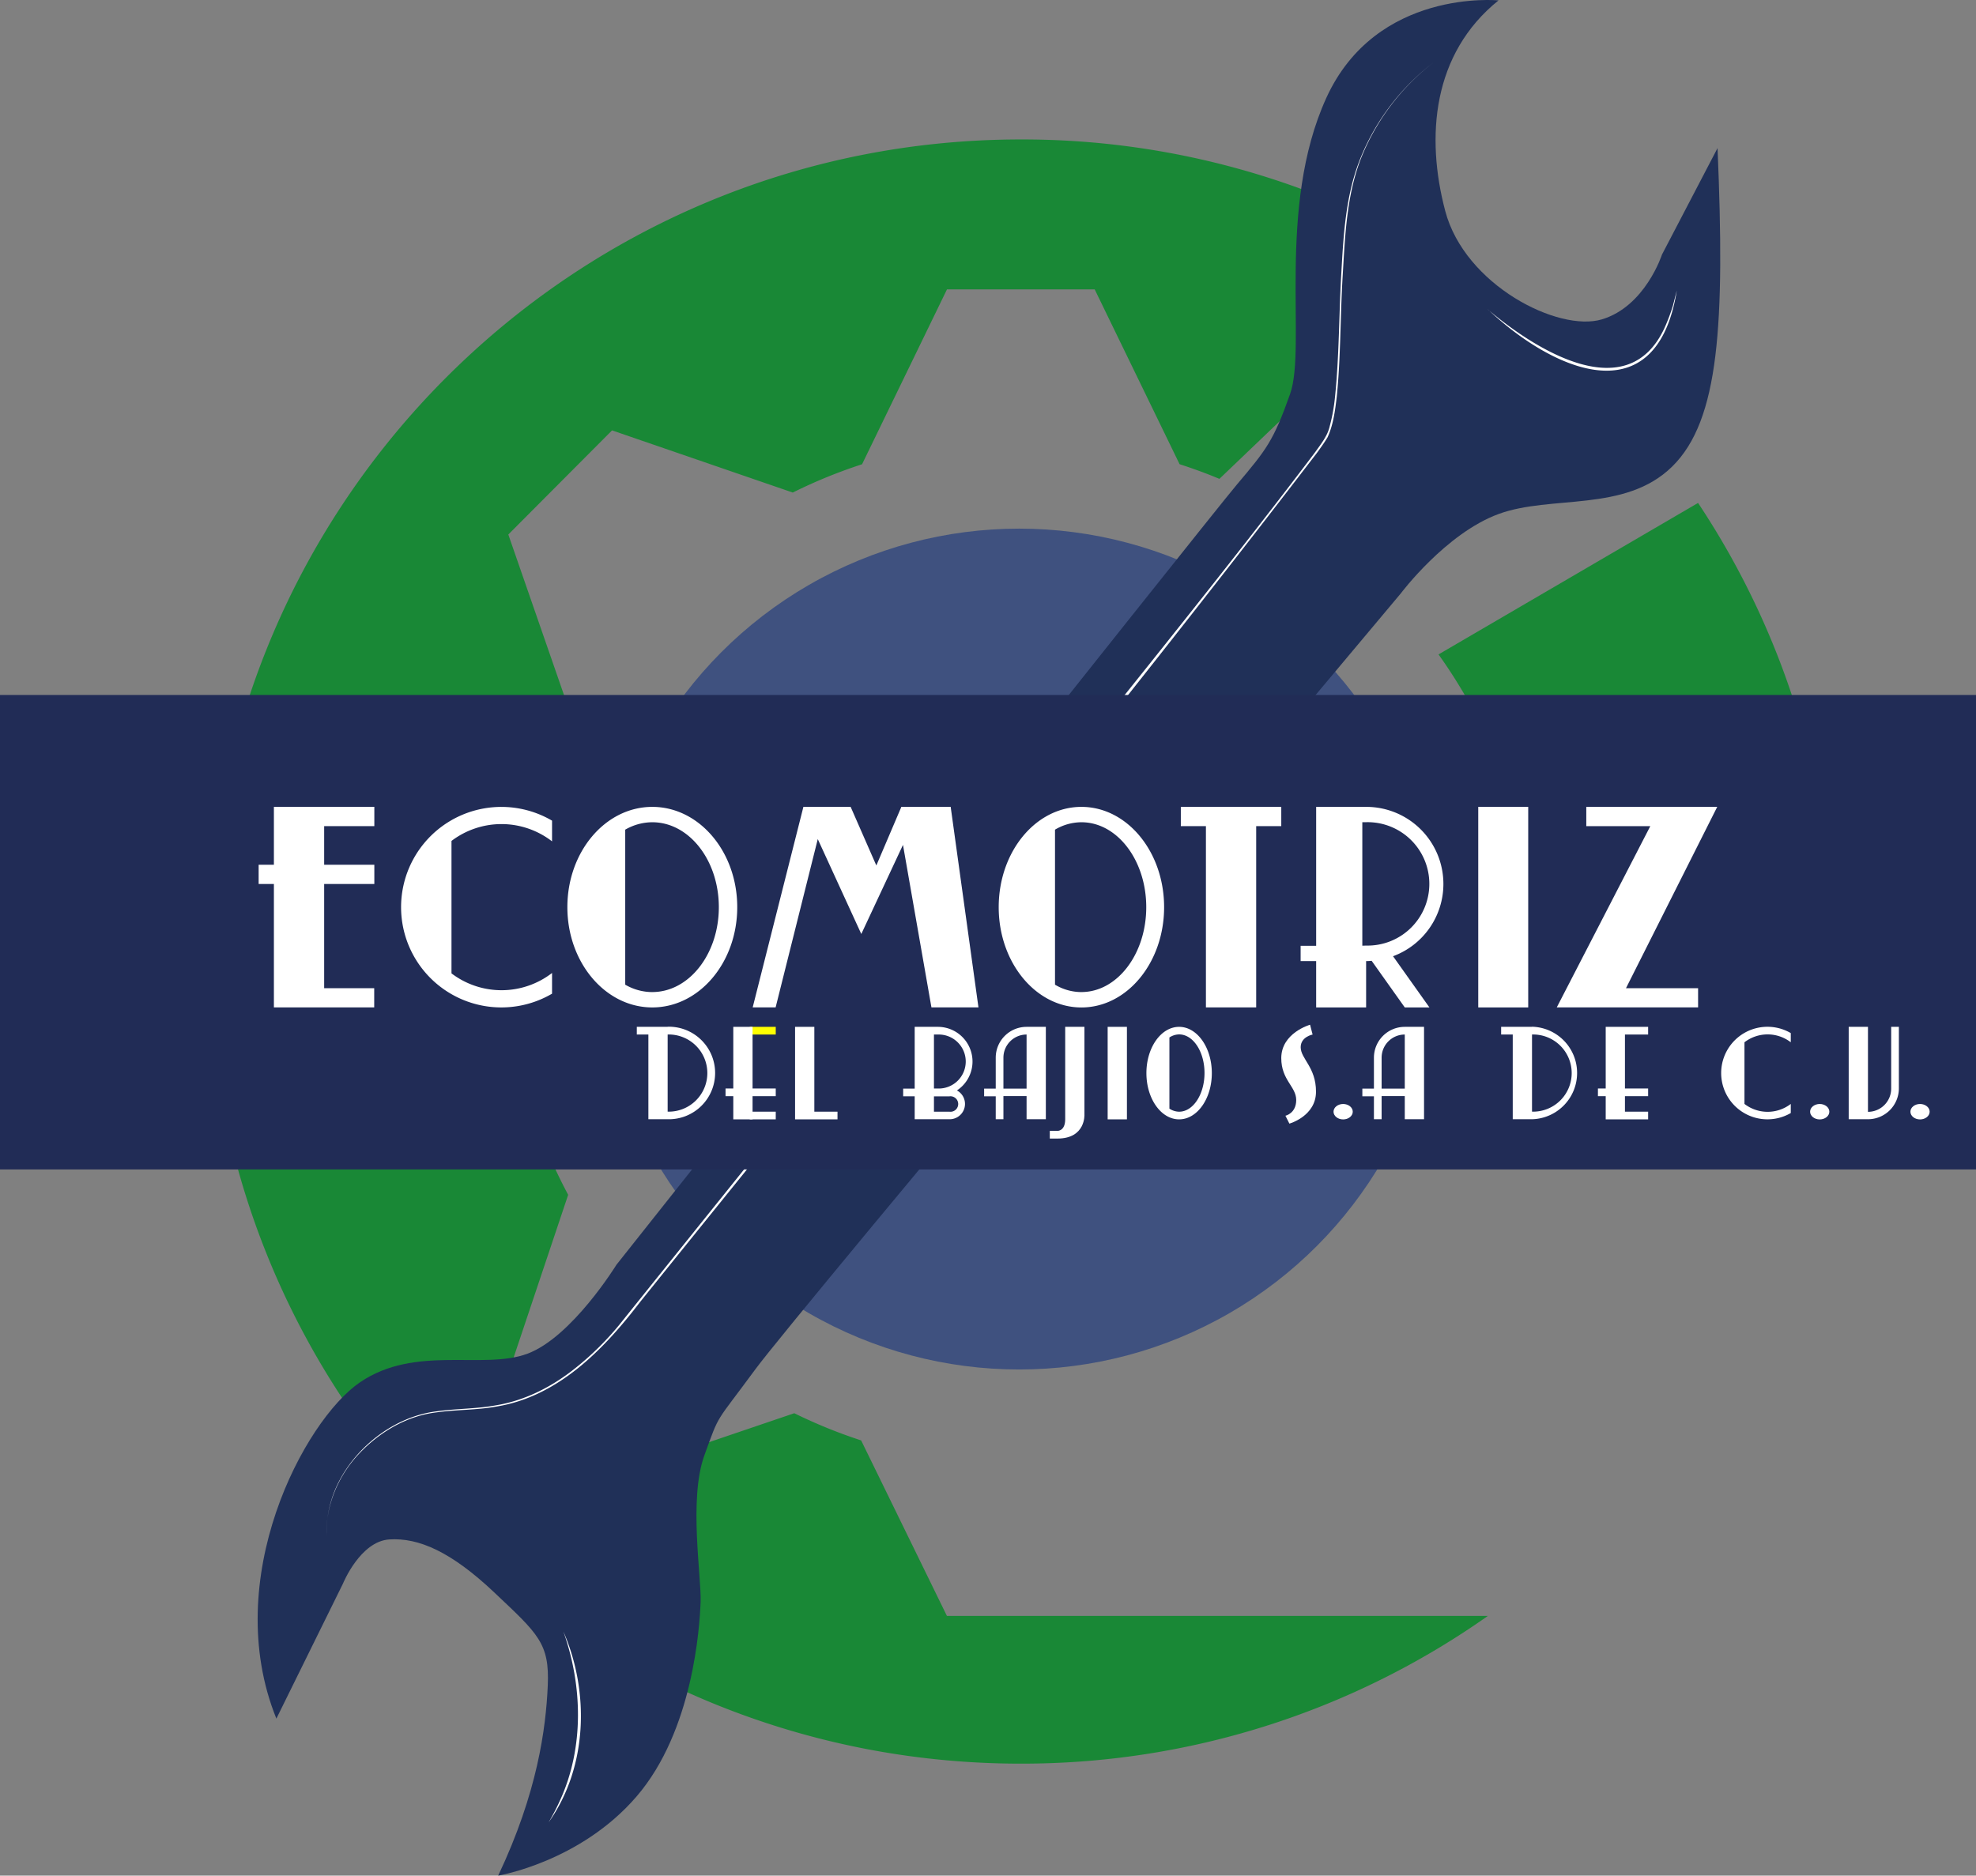 <svg id="curvas" xmlns="http://www.w3.org/2000/svg" viewBox="0 0 645.11 612.48"><rect x="0" y="0" width="645.11" height="612.48" fill="#808080" stroke="none"/><defs><style>.cls-1{fill:#198836;}.cls-2{fill:#3f517f;}.cls-3{fill:#203058;}.cls-4{fill:#fff;}.cls-5{fill:#212c56;}.cls-6{fill:#ff0;}</style></defs><path class="cls-1" d="M553.41,274.22a167.57,167.57,0,0,1,28,130.38h98.77a268.1,268.1,0,0,0,2.08-33.36,263.94,263.94,0,0,0-44.12-146.49Z" transform="translate(-83.77 -60.52)"/><path class="cls-1" d="M392.91,588.19l-28-57.31A166.53,166.53,0,0,1,343.08,522l-54.95,18.67-38.69-30.84,19.82-59.15a167.73,167.73,0,0,1,.23-158.62l-19.77-57,33.87-34,59,20.3a165.75,165.75,0,0,1,22.62-9.24l27.72-57.1h48.23l27.71,57.08c4.41,1.43,8.75,3,13,4.79l74.6-71.36A263.92,263.92,0,0,0,417,106.06c-146.45,0-265.18,118.73-265.18,265.18S270.59,636.43,417,636.43a263.91,263.91,0,0,0,152.52-48.24Z" transform="translate(-83.77 -60.52)"/><circle class="cls-2" cx="332.72" cy="309.91" r="137.29"/><path class="cls-3" d="M573,60.65s-39.91-4-56.24,31.88-6.35,81.19-11.8,96.61-7.71,18.15-17.46,29.71S285,473.55,285,473.55s-14.51,23.58-29,29-36.59-3-54.73,9.37S155.52,576.06,174,621.72l21.77-44.15s5.6-13.76,15.12-14.36,20.11,3.93,34.33,17.39,18,16.48,17.38,30.39-3.32,34.83-16.18,62c0,0,26.77-4.42,45.21-25.89s20.57-55.34,20.87-63.5-3.93-33.57,1.21-47.78,3.32-10,16.63-28.12S541.08,254.31,541.08,254.31s14.67-19.58,31.9-25.93,41.28-.38,56.7-15.5,17.24-46.57,14.82-104l-18.14,34.77s-5.45,16.94-19.66,21.17S562,153.61,555.6,129.42,551.36,78.07,573,60.65Z" transform="translate(-83.77 -60.52)"/><path class="cls-4" d="M569.56,161.62c15.25,12.88,45.54,32.26,57.66,5.92a62.83,62.83,0,0,0,2.7-7.15l1.28-5c-6.61,40.94-40.11,26.52-61.64,6.19Z" transform="translate(-83.77 -60.52)"/><path class="cls-4" d="M551.66,81a74.34,74.34,0,0,0-23.48,31c-4.83,12.27-5.28,25.68-6.07,38.69s-.61,26.28-1.92,39.37c-.54,4.46-1.11,9.11-3,13.24-1.09,1.83-2.27,3.44-3.49,5.13-71.11,92.79-147.81,186.28-221,277.3-11.8,15.44-26.73,30.82-46.75,34.07-6.49,1.21-13.12,1-19.6,1.91-9.83,1.14-18.75,6.49-25.45,13.61s-10.9,16.9-10.51,26.78a36.41,36.41,0,0,1,4.63-18.91C201.22,532,213.26,523,226.2,521.4c6.53-.93,13.14-.79,19.58-2,9.73-1.61,18.67-6.31,26.27-12.49A95.14,95.14,0,0,0,286,493.07c10.79-13.48,104.15-129.66,117.17-145.94,33.77-42.47,77.64-96.15,110-139,1.89-2.69,4-5.22,4.72-8.44a59.07,59.07,0,0,0,1.73-9.63c1.35-13.06,1.27-26.23,2-39.33S523,124.24,528,112A74.45,74.45,0,0,1,551.66,81Z" transform="translate(-83.77 -60.52)"/><path class="cls-4" d="M267.71,593.3c8.6,19.79,7.87,44.4-4.83,62.29a69.77,69.77,0,0,0,3.73-7.18c7.88-17.22,7.35-37.46,1.1-55.11Z" transform="translate(-83.77 -60.52)"/><rect class="cls-5" y="226.94" width="645.11" height="154.93"/><polygon class="cls-4" points="122.21 269.77 122.21 263.47 105.83 263.47 89.42 263.47 89.42 269.77 89.42 282.38 84.44 282.38 84.44 288.66 89.42 288.66 89.42 322.69 89.42 328.96 105.83 328.96 122.17 328.96 122.17 322.69 105.83 322.69 105.83 288.66 122.21 288.66 122.21 282.38 105.83 282.38 105.83 269.77 122.21 269.77"/><rect class="cls-4" x="482.61" y="263.47" width="16.31" height="65.5"/><polygon class="cls-4" points="418.3 263.47 410.11 263.47 393.7 263.47 385.51 263.47 385.51 269.77 393.7 269.77 393.7 328.96 410.11 328.96 410.11 269.77 418.3 269.77 418.3 263.47"/><polygon class="cls-4" points="560.63 263.47 552.92 263.47 517.88 263.47 517.88 269.77 538.78 269.77 508.24 328.96 514.02 328.96 521.51 328.96 554.38 328.96 554.38 322.69 530.84 322.69 560.63 263.47"/><path class="cls-4" d="M296.73,324C281.41,324,269,338.65,269,356.74s12.41,32.75,27.73,32.75,27.73-14.66,27.73-32.75S312.05,324,296.73,324Zm0,60.48a17.65,17.65,0,0,1-8.84-2.42V331.44a17.76,17.76,0,0,1,8.84-2.42c12,0,21.72,12.41,21.72,27.73S308.72,384.47,296.73,384.47Z" transform="translate(-83.77 -60.52)"/><path class="cls-4" d="M436.82,324c-14.93,0-27,14.66-27,32.75s12.1,32.75,27,32.75,27-14.66,27-32.75S451.75,324,436.82,324Zm0,60.48a16.91,16.91,0,0,1-8.62-2.42V331.44a17,17,0,0,1,8.62-2.42c11.69,0,21.17,12.41,21.17,27.73S448.51,384.47,436.82,384.47Z" transform="translate(-83.77 -60.52)"/><path class="cls-4" d="M555,349.18A25.18,25.18,0,0,0,529.83,324H513.46v45.36h-5.07v5h5.07v15.13h16.31V374.36h.06c.59,0,1.17-.05,1.75-.09l10.81,15.22h8.05l-11.88-16.72A25.16,25.16,0,0,0,555,349.18Zm-26.47,20.15V329h1.28a20.15,20.15,0,1,1,0,40.29Z" transform="translate(-83.77 -60.52)"/><polygon class="cls-4" points="294.27 263.47 310.37 263.47 319.44 328.96 304.09 328.96 294.8 275.89 281.19 304.99 266.98 274 253.22 328.96 245.73 328.96 262.29 263.47 277.71 263.47 286.1 282.62 294.27 263.47"/><path class="cls-4" d="M247.5,329.62A27,27,0,0,1,264,335.26V328.5a32.74,32.74,0,1,0,0,56.5v-6.76a27,27,0,0,1-32.83.13V335.12A27,27,0,0,1,247.5,329.62Z" transform="translate(-83.77 -60.52)"/><rect class="cls-6" x="244.76" y="335.31" width="8.5" height="2.51"/><rect class="cls-4" x="239.4" y="335.31" width="6.29" height="30.21"/><rect class="cls-4" x="244.76" y="363.01" width="8.5" height="2.51"/><rect class="cls-4" x="236.87" y="355.44" width="16.39" height="2.51"/><polygon class="cls-4" points="265.86 363.01 265.86 335.31 259.57 335.31 259.57 365.52 264.93 365.52 265.86 365.52 273.42 365.52 273.42 363.01 265.86 363.01"/><rect class="cls-4" x="361.62" y="335.31" width="6.29" height="30.21"/><path class="cls-4" d="M301.74,395.83H291.67v2.51h3.78V426h6.29a15.11,15.11,0,1,0,0-30.21Zm0,27.69V398.33a12.6,12.6,0,1,1,0,25.19Z" transform="translate(-83.77 -60.52)"/><polygon class="cls-4" points="538.07 337.82 538.07 335.31 530.5 335.31 529.57 335.31 524.22 335.31 524.22 355.44 521.68 355.44 521.68 357.95 524.22 357.95 524.22 365.52 529.57 365.52 530.5 365.52 538.07 365.52 538.07 363.01 530.5 363.01 530.5 357.95 538.07 357.95 538.07 355.44 530.5 355.44 530.5 337.82 538.07 337.82"/><path class="cls-4" d="M583.93,395.83H573.85v2.51h3.79V426h6.29a15.11,15.11,0,0,0,0-30.21Zm0,27.69V398.33a12.6,12.6,0,1,1,0,25.19Z" transform="translate(-83.77 -60.52)"/><ellipse class="cls-4" cx="438.5" cy="363.02" rx="3.14" ry="2.52"/><ellipse class="cls-4" cx="594.09" cy="363.02" rx="3.14" ry="2.52"/><ellipse class="cls-4" cx="626.84" cy="363.02" rx="3.14" ry="2.52"/><path class="cls-4" d="M431.53,395.83V426c0,3.91-2.52,3.8-2.52,3.8H426.5v2.51H429c9.28,0,8.81-7.87,8.81-7.87V395.83Z" transform="translate(-83.77 -60.52)"/><path class="cls-4" d="M418.92,395.83a10.07,10.07,0,0,0-10.07,10.07V416h-3.79v2.51h3.79V426h2.51v-7.56h7.56V426h6.29V395.83ZM411.36,416V405.9a7.56,7.56,0,0,1,7.56-7.56V416Z" transform="translate(-83.77 -60.52)"/><path class="cls-4" d="M542.39,395.83a10.07,10.07,0,0,0-10.07,10.07V416h-3.78v2.51h3.78V426h2.51v-7.56h7.56V426h6.29V395.83ZM534.83,416V405.9a7.56,7.56,0,0,1,7.56-7.56V416Z" transform="translate(-83.77 -60.52)"/><path class="cls-4" d="M396.15,416.62a11.32,11.32,0,0,0-6.2-20.79h-7.56V416h-3.76v2.51h3.76V426h11.33a5,5,0,0,0,2.43-9.42Zm-7.47-18.28h1.26a8.82,8.82,0,1,1,0,17.63h-1.26Zm5,25.19h-5v-5h5a2.53,2.53,0,1,1,0,5Z" transform="translate(-83.77 -60.52)"/><path class="cls-4" d="M468.72,395.83c-5.9,0-10.68,6.76-10.68,15.11s4.78,15.1,10.68,15.1,10.68-6.76,10.68-15.1S474.62,395.83,468.72,395.83Zm0,27.71a5.9,5.9,0,0,1-3.17-1V399.3a5.89,5.89,0,0,1,3.17-1c4.58,0,8.29,5.64,8.29,12.6S473.3,423.54,468.72,423.54Z" transform="translate(-83.77 -60.52)"/><path class="cls-4" d="M511.47,395.14s-9.4,2.66-9.4,10.9c0,7.18,4.88,9.3,4.88,13.68s-3.52,5.14-3.52,5.14l1.29,2.57s8.69-2.42,8.69-10.43-5-10.74-5-14.52c0-3.4,3.89-4.14,3.89-4.14Z" transform="translate(-83.77 -60.52)"/><path class="cls-4" d="M701.19,395.83V416a7.58,7.58,0,0,1-7.58,7.58V395.83h-6.29V426h4.31v0h2A10.09,10.09,0,0,0,703.7,416V395.83Z" transform="translate(-83.77 -60.52)"/><path class="cls-4" d="M668.41,421a12.39,12.39,0,0,1-15.12,0V400.87a12.39,12.39,0,0,1,15.12,0v-3a15.11,15.11,0,1,0,0,26.1Z" transform="translate(-83.77 -60.52)"/></svg>